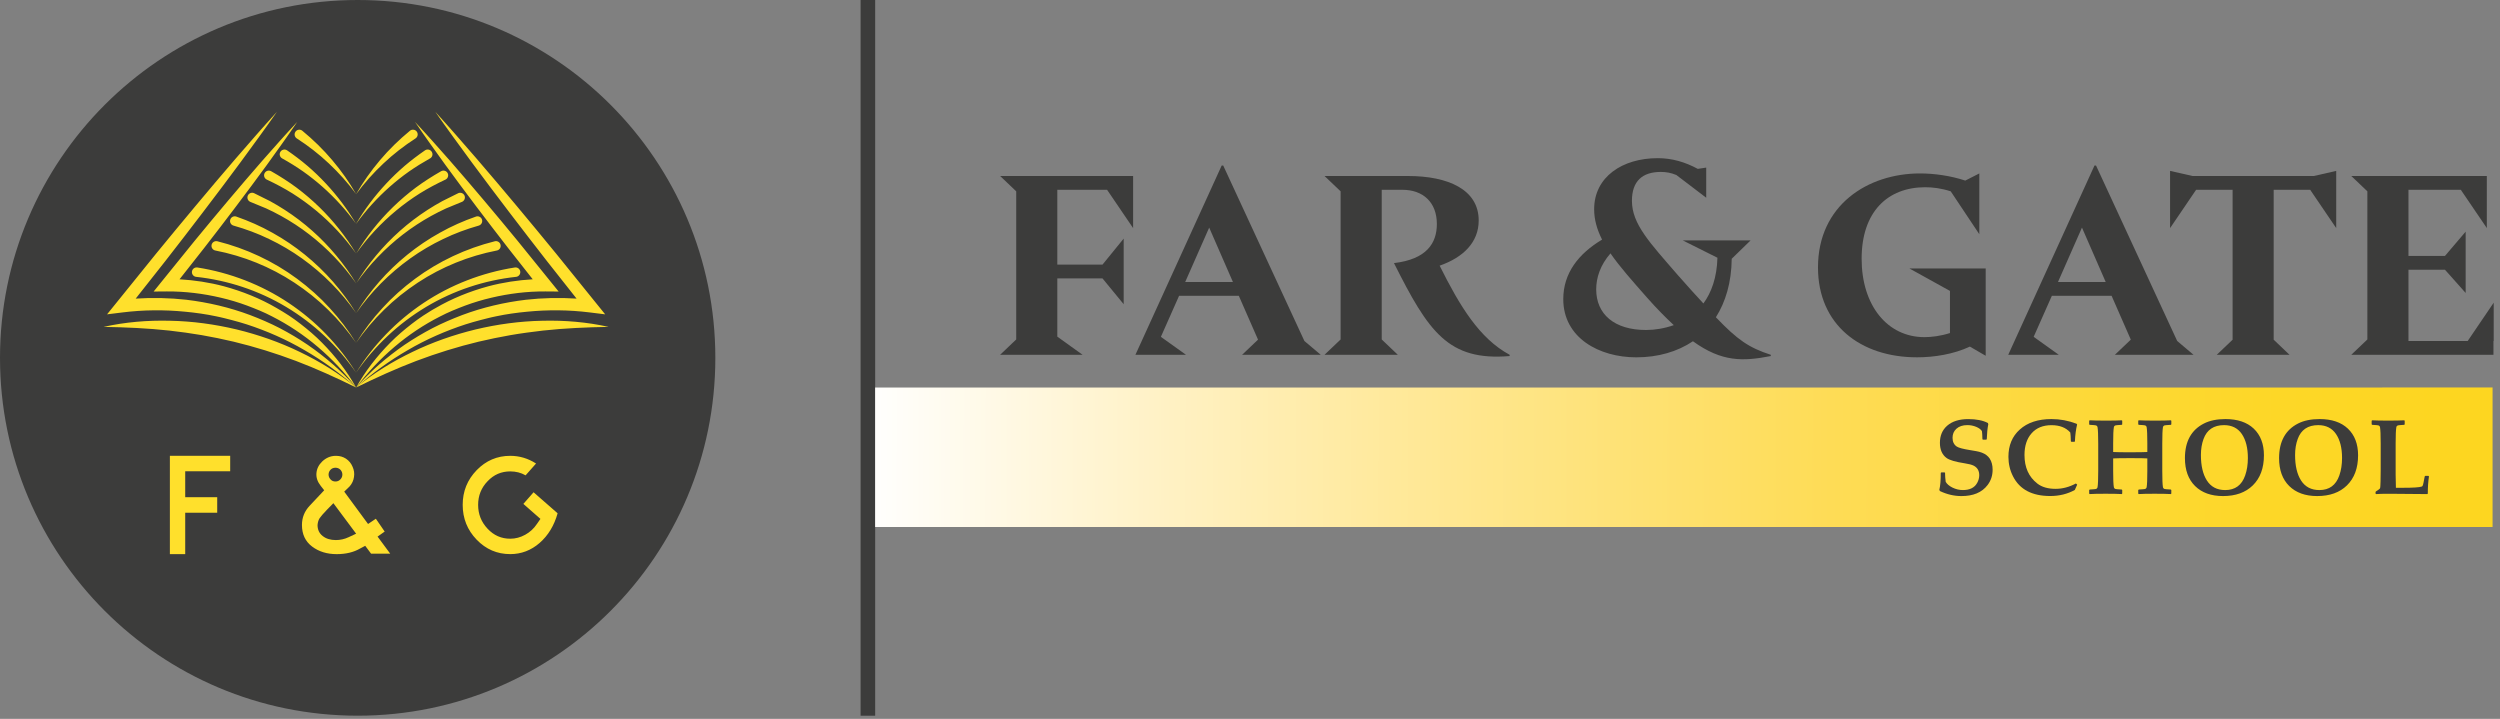 <svg width="313" height="90" viewBox="0 0 313 90" fill="none" xmlns="http://www.w3.org/2000/svg">
<rect x="0" y="0" width="313" height="90" fill="#808080" stroke="none"/>
<path d="M45.506 81.393C66.738 81.393 83.949 64.173 83.949 42.932C83.949 21.69 66.738 4.47 45.506 4.47C24.275 4.47 7.064 21.69 7.064 42.932C7.064 64.173 24.275 81.393 45.506 81.393Z" fill="#FFE02C"/>
<path d="M42.864 59.414C42.864 59.657 42.775 59.855 42.611 60.025C42.442 60.203 42.235 60.284 42.001 60.284C41.748 60.284 41.55 60.203 41.39 60.025C41.23 59.855 41.137 59.657 41.137 59.414C41.137 59.179 41.227 58.973 41.39 58.803C41.55 58.643 41.748 58.559 42.001 58.559C42.235 58.559 42.442 58.639 42.611 58.803C42.775 58.973 42.864 59.179 42.864 59.414Z" fill="#3C3C3B"/>
<path d="M44.587 66.817L43.644 67.258C43.123 67.502 42.593 67.616 42.047 67.616C41.375 67.616 40.817 67.447 40.394 67.104C39.972 66.771 39.756 66.314 39.756 65.738C39.784 65.386 39.873 65.099 40.024 64.868C40.175 64.642 40.484 64.294 40.949 63.806L41.739 62.998L44.587 66.817Z" fill="#3C3C3B"/>
<path d="M141.866 28.559L138.607 23.762H132.375V33.131H138.033L140.685 29.87V38.088L138.033 34.858H132.375V42.148L135.539 44.418H125.216L127.229 42.5V23.954L125.216 22.035H141.866V28.559Z" fill="#3C3C3B"/>
<path d="M165.357 44.419H155.512L157.495 42.531V42.5L155.099 37.033H147.622L145.353 42.148V42.179L148.485 44.419H142.155L152.956 20.724H153.147L163.31 42.691L165.357 44.419ZM154.362 35.306L151.39 28.495L148.387 35.306H154.362Z" fill="#3C3C3B"/>
<path d="M189.006 44.418V44.579C181.304 45.217 178.844 41.54 174.527 32.94C178.618 32.459 179.895 30.447 179.895 28.047C179.895 25.299 178.137 23.762 175.581 23.762H172.991V42.5L175.005 44.418H165.832L167.845 42.5V23.954L165.832 22.035H176.281C181.298 22.035 185.133 23.729 185.133 27.6C185.133 30.349 183.185 32.236 180.243 33.261C182.744 38.28 185.204 42.37 189.006 44.418Z" fill="#3C3C3B"/>
<path d="M221.701 44.419V44.579C218.217 45.251 215.596 45.347 211.955 42.725C210.006 44.036 207.577 44.739 204.86 44.739C200.226 44.739 195.722 42.309 195.722 37.45C195.722 34.189 197.639 31.758 200.578 30C199.94 28.72 199.588 27.507 199.588 26.196C199.588 22.137 203.137 19.802 207.546 19.802C209.334 19.802 210.965 20.28 212.563 21.143L213.617 20.983V24.756L209.877 21.909C209.174 21.622 208.597 21.526 207.928 21.526C205.628 21.526 204.318 22.677 204.318 25.138C204.318 28.047 206.522 30.352 210.037 34.411C211.283 35.818 212.337 37.002 213.266 37.993C214.255 36.651 214.958 34.763 215.023 32.27L210.676 30.096H219.176L216.811 32.397C216.78 35.371 216.044 37.801 214.829 39.72C217.548 42.565 218.954 43.524 221.701 44.419ZM209.556 40.707C208.533 39.748 207.413 38.628 206.202 37.252C204.315 35.111 202.751 33.35 201.632 31.721C200.353 33.193 199.844 34.76 199.844 36.231C199.844 39.332 202.113 41.315 206.075 41.315C207.191 41.315 208.375 41.124 209.556 40.707Z" fill="#3C3C3B"/>
<path d="M248.612 44.545L246.63 43.394C244.586 44.354 242.156 44.736 240.013 44.736C232.949 44.736 227.612 40.676 227.612 33.48C227.612 25.709 233.813 21.714 240.395 21.714C242.153 21.714 244.231 22.001 246.053 22.609L247.811 21.714V29.324L244.231 23.954C243.05 23.571 241.962 23.442 241.034 23.442C236.335 23.442 233.076 26.511 233.076 32.394C233.076 38.246 236.304 42.21 240.938 42.21C241.801 42.21 242.921 42.083 244.135 41.698V36.423L239.054 33.609H248.609V44.545H248.612Z" fill="#3C3C3B"/>
<path d="M274.629 44.419H264.784L266.767 42.531V42.5L264.371 37.033H256.894L254.625 42.148V42.179L257.757 44.419H251.431L262.231 20.724H262.422L272.585 42.691L274.629 44.419ZM263.634 35.306L260.662 28.495L257.659 35.306H263.634Z" fill="#3C3C3B"/>
<path d="M292.494 21.396V28.559L289.235 23.762H284.665V42.531L286.648 44.419H277.54L279.522 42.531V23.762H274.953L271.694 28.559V21.396L274.506 22.035H289.688L292.494 21.396Z" fill="#3C3C3B"/>
<path d="M312.212 37.894V42.691H312.181V44.418H294.381L296.394 42.5V23.954L294.381 22.035H311.351V28.556L308.092 23.759H301.54V32.042H306.11L308.7 29.003V36.679L306.11 33.77H301.54V42.691H308.956L312.212 37.894Z" fill="#3C3C3B"/>
<path d="M44.785 0C20.048 0 0 20.061 0 44.807C0 69.547 20.051 89.605 44.785 89.605C69.513 89.605 89.561 69.544 89.561 44.807C89.561 20.058 69.513 0 44.785 0ZM37.795 16.331C37.814 16.343 37.832 16.356 37.851 16.371C39.213 17.491 40.471 18.719 41.597 20.051C42.725 21.381 43.73 22.803 44.587 24.302C45.445 22.803 46.453 21.381 47.578 20.051C48.704 18.719 49.962 17.491 51.325 16.371C51.577 16.165 51.95 16.198 52.16 16.451C52.367 16.704 52.333 17.078 52.08 17.287C52.062 17.303 52.043 17.315 52.025 17.328L52.021 17.331C50.603 18.247 49.253 19.289 48.01 20.462C46.764 21.631 45.614 22.914 44.591 24.305C43.567 22.914 42.417 21.631 41.171 20.462C39.929 19.289 38.578 18.247 37.16 17.331H37.157C36.882 17.152 36.802 16.785 36.981 16.51C37.151 16.232 37.518 16.152 37.795 16.331ZM62.239 31.357C62.23 31.36 62.218 31.363 62.206 31.363C58.706 32.042 55.321 33.403 52.311 35.386C50.81 36.379 49.385 37.505 48.096 38.776C46.795 40.038 45.623 41.435 44.581 42.928C43.539 41.435 42.368 40.038 41.066 38.776C39.778 37.505 38.353 36.379 36.852 35.386C33.845 33.403 30.457 32.042 26.957 31.363C26.637 31.302 26.427 30.99 26.489 30.669C26.55 30.349 26.862 30.139 27.182 30.201C27.192 30.204 27.204 30.207 27.216 30.207C30.821 31.11 34.231 32.712 37.191 34.899C38.668 35.994 40.049 37.215 41.279 38.57C42.522 39.911 43.623 41.38 44.581 42.928C45.54 41.383 46.638 39.915 47.884 38.57C49.114 37.215 50.495 35.994 51.972 34.899C54.929 32.709 58.342 31.107 61.947 30.207C62.264 30.126 62.585 30.318 62.665 30.635C62.748 30.953 62.557 31.277 62.239 31.357ZM64.456 33.489C64.783 33.437 65.085 33.659 65.135 33.983C65.184 34.306 64.965 34.609 64.641 34.658C64.632 34.658 64.623 34.661 64.614 34.661C60.661 35.087 56.785 36.364 53.341 38.431C51.62 39.464 50.005 40.68 48.534 42.065C47.066 43.447 45.734 44.989 44.584 46.658C43.431 44.989 42.102 43.447 40.635 42.065C39.167 40.68 37.548 39.464 35.828 38.431C32.384 36.364 28.508 35.087 24.555 34.661C24.232 34.627 23.994 34.334 24.031 34.01C24.065 33.686 24.358 33.449 24.682 33.486C24.691 33.486 24.7 33.489 24.709 33.489H24.713C28.801 34.131 32.735 35.651 36.142 37.931C37.847 39.069 39.426 40.383 40.841 41.855C42.257 43.323 43.515 44.934 44.584 46.658C45.654 44.934 46.912 43.32 48.328 41.855C49.743 40.387 51.322 39.072 53.026 37.931C56.434 35.651 60.368 34.131 64.456 33.489ZM59.976 28.232C59.964 28.235 59.952 28.242 59.942 28.245C58.416 28.677 56.918 29.229 55.484 29.926C54.044 30.614 52.663 31.428 51.358 32.36C50.054 33.295 48.824 34.337 47.689 35.485C46.558 36.632 45.516 37.876 44.587 39.205C43.663 37.876 42.617 36.632 41.486 35.485C40.351 34.34 39.121 33.295 37.817 32.36C36.512 31.428 35.131 30.611 33.691 29.926C32.258 29.229 30.759 28.677 29.233 28.245C28.918 28.155 28.733 27.828 28.823 27.514C28.912 27.199 29.239 27.014 29.553 27.103C29.566 27.106 29.578 27.11 29.587 27.116C31.148 27.662 32.664 28.328 34.098 29.136C35.538 29.935 36.904 30.858 38.174 31.888C39.445 32.921 40.626 34.056 41.702 35.281C42.772 36.509 43.743 37.82 44.587 39.205C45.432 37.82 46.401 36.512 47.474 35.281C48.547 34.056 49.727 32.921 51.001 31.888C52.271 30.858 53.637 29.932 55.077 29.136C56.511 28.328 58.028 27.659 59.588 27.116C59.896 27.008 60.235 27.171 60.343 27.48C60.445 27.788 60.285 28.124 59.976 28.232ZM57.873 25.259C57.861 25.265 57.849 25.271 57.837 25.274L57.79 25.293L55.854 26.091C55.222 26.388 54.59 26.693 53.979 27.038C52.752 27.717 51.571 28.491 50.452 29.352C49.336 30.213 48.281 31.163 47.298 32.187C46.314 33.211 45.408 34.313 44.587 35.479C43.764 34.313 42.858 33.211 41.877 32.187C40.894 31.163 39.839 30.213 38.723 29.352C37.607 28.491 36.426 27.717 35.196 27.038C34.585 26.693 33.953 26.388 33.321 26.091L31.385 25.293L31.342 25.274C31.04 25.151 30.895 24.802 31.021 24.5C31.144 24.197 31.493 24.052 31.795 24.179C31.807 24.185 31.82 24.191 31.832 24.197L33.787 25.169C34.422 25.521 35.051 25.882 35.655 26.28C36.873 27.066 38.026 27.942 39.102 28.899C40.181 29.855 41.181 30.892 42.099 31.993C43.018 33.094 43.851 34.263 44.591 35.482C45.331 34.263 46.163 33.094 47.082 31.993C48.001 30.892 49.003 29.855 50.079 28.899C51.155 27.942 52.311 27.066 53.526 26.28C54.13 25.882 54.762 25.521 55.398 25.169L57.352 24.197C57.645 24.052 58 24.173 58.148 24.466C58.287 24.756 58.166 25.11 57.873 25.259ZM55.811 22.467C55.798 22.473 55.783 22.482 55.771 22.488L55.761 22.491C54.664 23.004 53.594 23.574 52.558 24.216C51.528 24.867 50.541 25.582 49.598 26.363C47.714 27.924 46.021 29.738 44.587 31.752C43.154 29.738 41.461 27.924 39.577 26.363C38.634 25.582 37.644 24.867 36.617 24.216C35.584 23.574 34.511 23.004 33.414 22.491L33.404 22.488C33.108 22.35 32.979 21.998 33.118 21.702C33.256 21.406 33.608 21.276 33.904 21.415C33.919 21.421 33.932 21.43 33.947 21.436C35.045 22.06 36.108 22.738 37.117 23.485C38.122 24.238 39.075 25.055 39.972 25.925C41.763 27.668 43.317 29.633 44.587 31.755C45.858 29.633 47.412 27.668 49.203 25.925C50.1 25.055 51.053 24.238 52.058 23.485C53.07 22.738 54.13 22.06 55.228 21.436C55.512 21.276 55.876 21.375 56.036 21.659C56.196 21.945 56.094 22.306 55.811 22.467ZM53.89 19.805C53.874 19.814 53.859 19.823 53.844 19.832L53.837 19.835C52.94 20.335 52.065 20.878 51.217 21.467C50.372 22.063 49.561 22.707 48.784 23.395C47.23 24.771 45.815 26.323 44.584 28.026C43.354 26.326 41.939 24.771 40.385 23.395C39.608 22.707 38.794 22.063 37.952 21.467C37.104 20.875 36.229 20.332 35.331 19.835L35.325 19.832C35.039 19.672 34.937 19.311 35.094 19.027C35.254 18.74 35.615 18.639 35.899 18.796C35.914 18.805 35.93 18.814 35.945 18.824C36.83 19.431 37.681 20.076 38.492 20.767C39.303 21.461 40.067 22.198 40.792 22.973C42.241 24.521 43.515 26.218 44.578 28.026C45.642 26.218 46.915 24.521 48.365 22.973C49.089 22.198 49.857 21.461 50.665 20.767C51.476 20.076 52.33 19.431 53.212 18.824C53.483 18.639 53.85 18.706 54.035 18.978C54.229 19.249 54.161 19.619 53.89 19.805ZM28.82 59.001H23.189V62.252H27.195V64.192H23.189V69.375H21.269V57.069H28.82V59.001ZM46.462 69.322L45.725 68.335L45.078 68.678C44.279 69.143 43.299 69.378 42.142 69.378C40.949 69.378 39.916 69.063 39.072 68.425C38.227 67.786 37.804 66.888 37.804 65.728C37.804 64.803 38.128 63.995 38.776 63.313L40.589 61.382L40.157 60.833C39.744 60.312 39.574 59.79 39.617 59.244C39.663 58.686 39.904 58.192 40.363 57.754C40.829 57.322 41.359 57.097 41.951 57.072H42.102C42.543 57.072 42.947 57.19 43.323 57.43C43.69 57.683 43.971 58.013 44.141 58.436C44.328 58.849 44.393 59.272 44.319 59.719C44.258 60.16 44.076 60.546 43.789 60.879L43.098 61.552L46.08 65.602L47.057 64.945L48.161 66.552L47.273 67.181L48.855 69.319H46.462V69.322ZM67.564 67.974C66.488 68.909 65.258 69.375 63.883 69.375C62.239 69.375 60.84 68.773 59.68 67.57C58.512 66.358 57.929 64.911 57.929 63.205C57.929 61.508 58.512 60.071 59.68 58.865C60.84 57.671 62.239 57.069 63.883 57.069C65.042 57.069 66.118 57.393 67.114 58.032L65.804 59.513C65.23 59.179 64.583 59.019 63.883 59.019C62.77 59.019 61.826 59.423 61.046 60.25C60.257 61.067 59.862 62.054 59.862 63.205C59.862 64.374 60.257 65.361 61.046 66.197C61.826 67.033 62.77 67.447 63.883 67.447C64.53 67.447 65.15 67.286 65.751 66.953C66.343 66.629 66.837 66.182 67.231 65.587L67.663 64.966L65.526 63.088L66.803 61.632L69.812 64.263C69.386 65.799 68.631 67.04 67.564 67.974ZM67.968 41.389C66.612 41.55 65.261 41.725 63.923 41.957C62.582 42.191 61.253 42.466 59.93 42.777C57.288 43.413 54.688 44.221 52.132 45.184C49.579 46.155 47.082 47.29 44.587 48.515C42.09 47.29 39.596 46.152 37.043 45.184C34.487 44.221 31.887 43.413 29.245 42.777C27.922 42.463 26.59 42.191 25.252 41.957C23.911 41.725 22.561 41.547 21.207 41.389C18.491 41.093 15.753 40.973 12.971 40.926C15.688 40.319 18.491 40.087 21.287 40.158C24.087 40.211 26.883 40.593 29.615 41.244C32.344 41.907 35.008 42.836 37.527 44.057C40.049 45.267 42.445 46.741 44.587 48.518C42.574 46.741 40.416 45.156 38.116 43.835C35.828 42.493 33.395 41.429 30.892 40.612C30.263 40.42 29.634 40.223 28.995 40.066C28.678 39.976 28.36 39.893 28.04 39.822C27.719 39.751 27.401 39.665 27.078 39.606C25.792 39.332 24.491 39.15 23.183 39.026C20.572 38.767 17.936 38.792 15.336 39.116L13.403 39.356L14.627 37.842L19.52 31.786C21.173 29.784 22.807 27.77 24.481 25.786C26.14 23.79 27.827 21.816 29.516 19.845C31.218 17.883 32.92 15.921 34.672 13.999C33.185 16.134 31.647 18.225 30.111 20.32C28.564 22.405 27.01 24.484 25.431 26.545C23.868 28.618 22.265 30.657 20.677 32.712L16.989 37.385C19.107 37.246 21.235 37.296 23.341 37.53C26.057 37.857 28.739 38.483 31.296 39.44C32.569 39.924 33.824 40.464 35.032 41.087C36.238 41.719 37.407 42.413 38.529 43.175C40.761 44.712 42.824 46.492 44.584 48.521C43.169 46.652 41.572 44.946 39.808 43.447C38.048 41.947 36.124 40.664 34.083 39.625C33.068 39.088 32.005 38.665 30.938 38.261C29.868 37.866 28.773 37.536 27.663 37.277C25.446 36.753 23.171 36.475 20.895 36.487L19.234 36.5L20.279 35.207L24.392 30.126C25.786 28.451 27.158 26.758 28.573 25.101C29.973 23.432 31.4 21.782 32.831 20.135C34.274 18.5 35.717 16.862 37.212 15.267C35.988 17.078 34.709 18.845 33.435 20.616C32.147 22.374 30.852 24.13 29.535 25.866C28.231 27.615 26.886 29.328 25.557 31.055L22.477 34.967C24.352 35.078 26.214 35.358 28.024 35.84C30.34 36.469 32.584 37.367 34.65 38.576C34.912 38.721 35.168 38.872 35.421 39.032C35.674 39.193 35.93 39.347 36.179 39.511C36.673 39.847 37.163 40.186 37.632 40.556C38.572 41.284 39.482 42.056 40.314 42.904C41.982 44.588 43.444 46.47 44.587 48.521C45.728 46.47 47.193 44.588 48.861 42.904C49.694 42.059 50.603 41.287 51.544 40.556C52.012 40.186 52.502 39.847 52.996 39.511C53.245 39.347 53.501 39.193 53.754 39.032C54.004 38.869 54.263 38.718 54.525 38.576C56.591 37.367 58.836 36.466 61.151 35.84C62.964 35.358 64.826 35.078 66.698 34.967L63.618 31.055C62.292 29.324 60.944 27.612 59.64 25.866C58.321 24.13 57.029 22.374 55.74 20.616C54.463 18.845 53.187 17.078 51.963 15.267C53.458 16.862 54.898 18.5 56.344 20.135C57.775 21.782 59.199 23.429 60.602 25.101C62.017 26.758 63.393 28.451 64.783 30.126L68.896 35.207L69.942 36.5L68.28 36.487C66.004 36.472 63.729 36.753 61.512 37.277C60.402 37.536 59.307 37.866 58.237 38.261C57.17 38.665 56.107 39.091 55.092 39.625C53.051 40.661 51.124 41.947 49.367 43.447C47.606 44.943 46.006 46.649 44.591 48.521C46.354 46.492 48.414 44.715 50.646 43.175C51.769 42.416 52.937 41.719 54.143 41.087C55.351 40.464 56.606 39.927 57.88 39.44C60.436 38.483 63.118 37.857 65.835 37.53C67.94 37.296 70.068 37.246 72.186 37.385L68.495 32.712C66.907 30.657 65.304 28.618 63.741 26.545C62.162 24.484 60.608 22.405 59.06 20.32C57.525 18.225 55.986 16.134 54.5 13.999C56.255 15.921 57.954 17.883 59.656 19.845C61.345 21.816 63.032 23.79 64.691 25.786C66.365 27.77 67.999 29.784 69.652 31.786L74.545 37.842L75.769 39.356L73.836 39.116C71.237 38.792 68.597 38.767 65.989 39.026C64.684 39.15 63.38 39.332 62.094 39.606C61.771 39.665 61.453 39.751 61.133 39.822C60.812 39.893 60.494 39.976 60.177 40.066C59.538 40.223 58.91 40.42 58.281 40.612C55.777 41.429 53.344 42.493 51.056 43.835C48.756 45.159 46.595 46.741 44.584 48.518C46.727 46.741 49.123 45.267 51.645 44.057C54.164 42.836 56.831 41.907 59.557 41.244C62.289 40.593 65.085 40.214 67.885 40.158C70.681 40.087 73.484 40.319 76.201 40.926C73.422 40.973 70.681 41.093 67.968 41.389Z" fill="#3C3C3B"/>
<path d="M109.571 0H107.746V89.608H109.571V0Z" fill="#3C3C3B"/>
<path d="M270.294 53.562C269.348 53.562 268.552 53.935 267.908 54.678C267.263 55.422 266.939 56.353 266.939 57.47C266.939 58.575 267.263 59.5 267.908 60.243C268.552 60.99 269.351 61.36 270.294 61.36C271.247 61.36 272.042 60.99 272.687 60.247C273.328 59.506 273.652 58.578 273.652 57.467C273.652 56.35 273.331 55.422 272.687 54.675C272.045 53.935 271.247 53.562 270.294 53.562Z" fill="url(#paint0_linear)"/>
<path d="M284.576 53.562C283.629 53.562 282.834 53.935 282.189 54.678C281.545 55.422 281.221 56.353 281.221 57.47C281.221 58.575 281.545 59.5 282.189 60.243C282.834 60.99 283.632 61.36 284.576 61.36C285.529 61.36 286.324 60.99 286.969 60.247C287.61 59.506 287.934 58.578 287.934 57.467C287.934 56.35 287.613 55.422 286.969 54.675C286.324 53.935 285.526 53.562 284.576 53.562Z" fill="url(#paint1_linear)"/>
<path d="M305.629 48.512L290.875 48.518H164.956H109.568V65.981H164.956H290.875H305.629H312.07V48.512H305.629Z" fill="url(#paint2_linear)"/>
<path d="M249.476 58.807C249.476 59.526 249.272 60.158 248.862 60.704C248.504 61.185 248.039 61.546 247.462 61.781C246.932 61.999 246.3 62.108 245.566 62.108C244.653 62.108 243.759 61.898 242.881 61.481L242.803 61.339C242.924 60.84 242.985 60.13 242.985 59.208L243.05 59.143H243.466L243.525 59.208V59.359C243.525 59.603 243.55 59.923 243.602 60.325C243.759 60.602 244.04 60.843 244.444 61.043C244.866 61.253 245.304 61.355 245.76 61.355C246.621 61.355 247.216 61.056 247.546 60.454C247.715 60.145 247.801 59.825 247.801 59.495C247.801 58.939 247.57 58.541 247.105 58.301C246.873 58.184 246.503 58.085 245.992 58.008C244.832 57.829 244.068 57.607 243.704 57.335C243.152 56.928 242.877 56.293 242.877 55.438C242.877 54.547 243.177 53.837 243.778 53.306C244.413 52.751 245.295 52.471 246.423 52.471C247.441 52.471 248.261 52.634 248.887 52.961L248.933 53.118C248.828 53.636 248.767 54.257 248.745 54.985L248.674 55.049H248.264L248.199 54.985C248.187 54.463 248.165 54.124 248.134 53.967C247.999 53.763 247.764 53.587 247.431 53.445C247.074 53.297 246.704 53.223 246.315 53.223C245.733 53.223 245.273 53.377 244.934 53.686C244.616 53.979 244.459 54.352 244.459 54.815C244.459 55.315 244.638 55.682 244.999 55.916C245.233 56.067 245.788 56.215 246.661 56.354C246.753 56.367 247.006 56.41 247.422 56.484C247.678 56.527 247.916 56.592 248.131 56.672C248.569 56.839 248.899 57.089 249.121 57.428C249.355 57.795 249.476 58.255 249.476 58.807Z" fill="#3C3C3B"/>
<path d="M260.064 60.679L259.765 61.345C258.849 61.848 257.822 62.101 256.688 62.101C254.418 62.101 252.867 61.283 252.035 59.648C251.649 58.892 251.455 58.072 251.455 57.19C251.455 55.764 251.93 54.626 252.877 53.778C253.845 52.905 255.167 52.467 256.848 52.467C257.912 52.467 258.954 52.661 259.971 53.047L260.055 53.145C259.907 53.747 259.817 54.447 259.78 55.252L259.722 55.317H259.336L259.271 55.246C259.259 54.719 259.234 54.355 259.2 54.151C258.658 53.537 257.872 53.232 256.848 53.232C255.793 53.232 254.964 53.565 254.366 54.237C253.765 54.907 253.466 55.817 253.466 56.965C253.466 58.516 253.999 59.707 255.069 60.537C255.639 60.981 256.401 61.203 257.357 61.203C258.226 61.203 259.074 60.978 259.906 60.531L260.064 60.679Z" fill="#3C3C3B"/>
<path d="M271.851 61.792L271.786 61.857C271.358 61.832 270.686 61.817 269.779 61.817C268.848 61.817 268.179 61.829 267.772 61.857L267.707 61.798V61.354L267.778 61.289C268.222 61.265 268.475 61.24 268.54 61.225C268.666 61.191 268.74 61.111 268.762 60.984C268.817 60.672 268.845 59.997 268.845 58.964V57.393C268.623 57.372 267.92 57.359 266.733 57.359C265.638 57.359 264.917 57.372 264.568 57.393V58.964C264.568 59.997 264.596 60.672 264.655 60.984C264.676 61.111 264.75 61.191 264.877 61.225C264.942 61.243 265.197 61.265 265.638 61.289L265.703 61.354V61.792L265.645 61.857C265.21 61.832 264.541 61.817 263.637 61.817C262.703 61.817 262.034 61.829 261.63 61.857L261.565 61.798V61.354L261.63 61.289C262.074 61.265 262.327 61.24 262.392 61.225C262.518 61.191 262.592 61.111 262.614 60.984C262.669 60.672 262.697 59.997 262.697 58.964V55.515C262.697 54.481 262.669 53.806 262.614 53.494C262.592 53.368 262.518 53.287 262.392 53.254C262.327 53.235 262.071 53.213 261.63 53.189L261.565 53.124V52.68L261.63 52.621C262.046 52.646 262.715 52.661 263.637 52.661C264.581 52.661 265.25 52.649 265.645 52.621L265.703 52.68V53.13L265.638 53.189C265.194 53.213 264.942 53.238 264.877 53.254C264.75 53.287 264.676 53.368 264.655 53.494C264.599 53.806 264.568 54.481 264.568 55.515V56.591C265.028 56.613 265.663 56.625 266.471 56.625C267.741 56.625 268.53 56.613 268.845 56.591V55.515C268.845 54.481 268.817 53.806 268.762 53.494C268.74 53.368 268.666 53.287 268.54 53.254C268.475 53.235 268.219 53.213 267.778 53.189L267.707 53.124V52.68L267.772 52.621C268.194 52.646 268.863 52.661 269.779 52.661C270.726 52.661 271.395 52.649 271.786 52.621L271.851 52.68V53.13L271.793 53.189C271.339 53.213 271.083 53.238 271.022 53.254C270.895 53.287 270.821 53.368 270.8 53.494C270.744 53.806 270.717 54.481 270.717 55.515V58.964C270.717 59.997 270.744 60.672 270.8 60.984C270.821 61.111 270.895 61.191 271.022 61.225C271.087 61.243 271.342 61.265 271.783 61.289L271.848 61.354V61.792H271.851Z" fill="#3C3C3B"/>
<path d="M283.444 57.002C283.444 58.606 282.979 59.864 282.045 60.777C281.135 61.666 279.896 62.107 278.323 62.107C276.837 62.107 275.671 61.687 274.824 60.851C273.976 60.015 273.553 58.849 273.553 57.359C273.553 55.268 274.352 53.821 275.946 53.016C276.67 52.652 277.565 52.467 278.625 52.467C280.142 52.467 281.323 52.865 282.165 53.661C283.016 54.469 283.444 55.583 283.444 57.002ZM281.434 57.341C281.434 56.079 281.181 55.08 280.676 54.336C280.17 53.596 279.427 53.226 278.45 53.226C277.158 53.226 276.304 53.806 275.881 54.965C275.662 55.561 275.554 56.227 275.554 56.968C275.554 58.309 275.801 59.371 276.297 60.151C276.809 60.956 277.577 61.357 278.598 61.357C279.837 61.357 280.67 60.746 281.095 59.525C281.323 58.877 281.434 58.149 281.434 57.341Z" fill="#3C3C3B"/>
<path d="M295.232 57.002C295.232 58.606 294.766 59.864 293.832 60.777C292.922 61.666 291.683 62.107 290.11 62.107C288.624 62.107 287.459 61.687 286.611 60.851C285.763 60.015 285.341 58.849 285.341 57.359C285.341 55.268 286.139 53.821 287.733 53.016C288.458 52.652 289.352 52.467 290.413 52.467C291.93 52.467 293.11 52.865 293.952 53.661C294.803 54.469 295.232 55.583 295.232 57.002ZM293.225 57.341C293.225 56.079 292.972 55.08 292.466 54.336C291.96 53.596 291.217 53.226 290.24 53.226C288.948 53.226 288.094 53.806 287.672 54.965C287.453 55.561 287.345 56.227 287.345 56.968C287.345 58.309 287.591 59.371 288.088 60.151C288.6 60.956 289.367 61.357 290.388 61.357C291.627 61.357 292.46 60.746 292.885 59.525C293.111 58.877 293.225 58.149 293.225 57.341Z" fill="#3C3C3B"/>
<path d="M304.106 59.642C304.01 60.278 303.961 60.993 303.961 61.795L303.896 61.86L299.157 61.82C298.364 61.82 297.806 61.832 297.483 61.86L297.418 61.795V61.613L297.452 61.536C297.772 61.333 297.948 61.203 297.973 61.151C298.013 61.074 298.034 60.784 298.044 60.284L298.062 58.822V55.515C298.062 54.481 298.034 53.806 297.979 53.494C297.957 53.368 297.883 53.287 297.757 53.254C297.692 53.235 297.436 53.213 296.995 53.189L296.931 53.124V52.68L296.995 52.621C297.442 52.646 298.099 52.661 298.963 52.661C299.857 52.661 300.538 52.649 301.004 52.621L301.068 52.68V53.13L301.004 53.189C300.56 53.213 300.307 53.238 300.242 53.254C300.116 53.287 300.042 53.368 300.02 53.494C299.965 53.806 299.934 54.481 299.934 55.515V59.414C299.934 59.985 299.946 60.537 299.968 61.07H300.856C302.126 61.07 302.903 61.021 303.19 60.919C303.239 60.901 303.273 60.879 303.295 60.848C303.338 60.787 303.378 60.657 303.418 60.457L303.575 59.648L303.64 59.577H304.038L304.106 59.642Z" fill="#3C3C3B"/>
<defs>
<linearGradient id="paint0_linear" x1="108.033" y1="57.018" x2="308.287" y2="57.566" gradientUnits="userSpaceOnUse">
<stop stop-color="white"/>
<stop offset="0.056" stop-color="#FFFBEE"/>
<stop offset="0.193" stop-color="#FFF1C3"/>
<stop offset="0.331" stop-color="#FFE99B"/>
<stop offset="0.469" stop-color="#FEE277"/>
<stop offset="0.605" stop-color="#FEDC56"/>
<stop offset="0.74" stop-color="#FDD93C"/>
<stop offset="0.872" stop-color="#FDD728"/>
<stop offset="1" stop-color="#FDD620"/>
</linearGradient>
<linearGradient id="paint1_linear" x1="108.032" y1="56.978" x2="308.288" y2="57.526" gradientUnits="userSpaceOnUse">
<stop stop-color="white"/>
<stop offset="0.056" stop-color="#FFFBEE"/>
<stop offset="0.193" stop-color="#FFF1C3"/>
<stop offset="0.331" stop-color="#FFE99B"/>
<stop offset="0.469" stop-color="#FEE277"/>
<stop offset="0.605" stop-color="#FEDC56"/>
<stop offset="0.74" stop-color="#FDD93C"/>
<stop offset="0.872" stop-color="#FDD728"/>
<stop offset="1" stop-color="#FDD620"/>
</linearGradient>
<linearGradient id="paint2_linear" x1="108.033" y1="56.966" x2="308.288" y2="57.514" gradientUnits="userSpaceOnUse">
<stop stop-color="white"/>
<stop offset="0.056" stop-color="#FFFBEE"/>
<stop offset="0.193" stop-color="#FFF1C3"/>
<stop offset="0.331" stop-color="#FFE99B"/>
<stop offset="0.469" stop-color="#FEE277"/>
<stop offset="0.605" stop-color="#FEDC56"/>
<stop offset="0.74" stop-color="#FDD93C"/>
<stop offset="0.872" stop-color="#FDD728"/>
<stop offset="1" stop-color="#FDD620"/>
</linearGradient>
</defs>
</svg>
